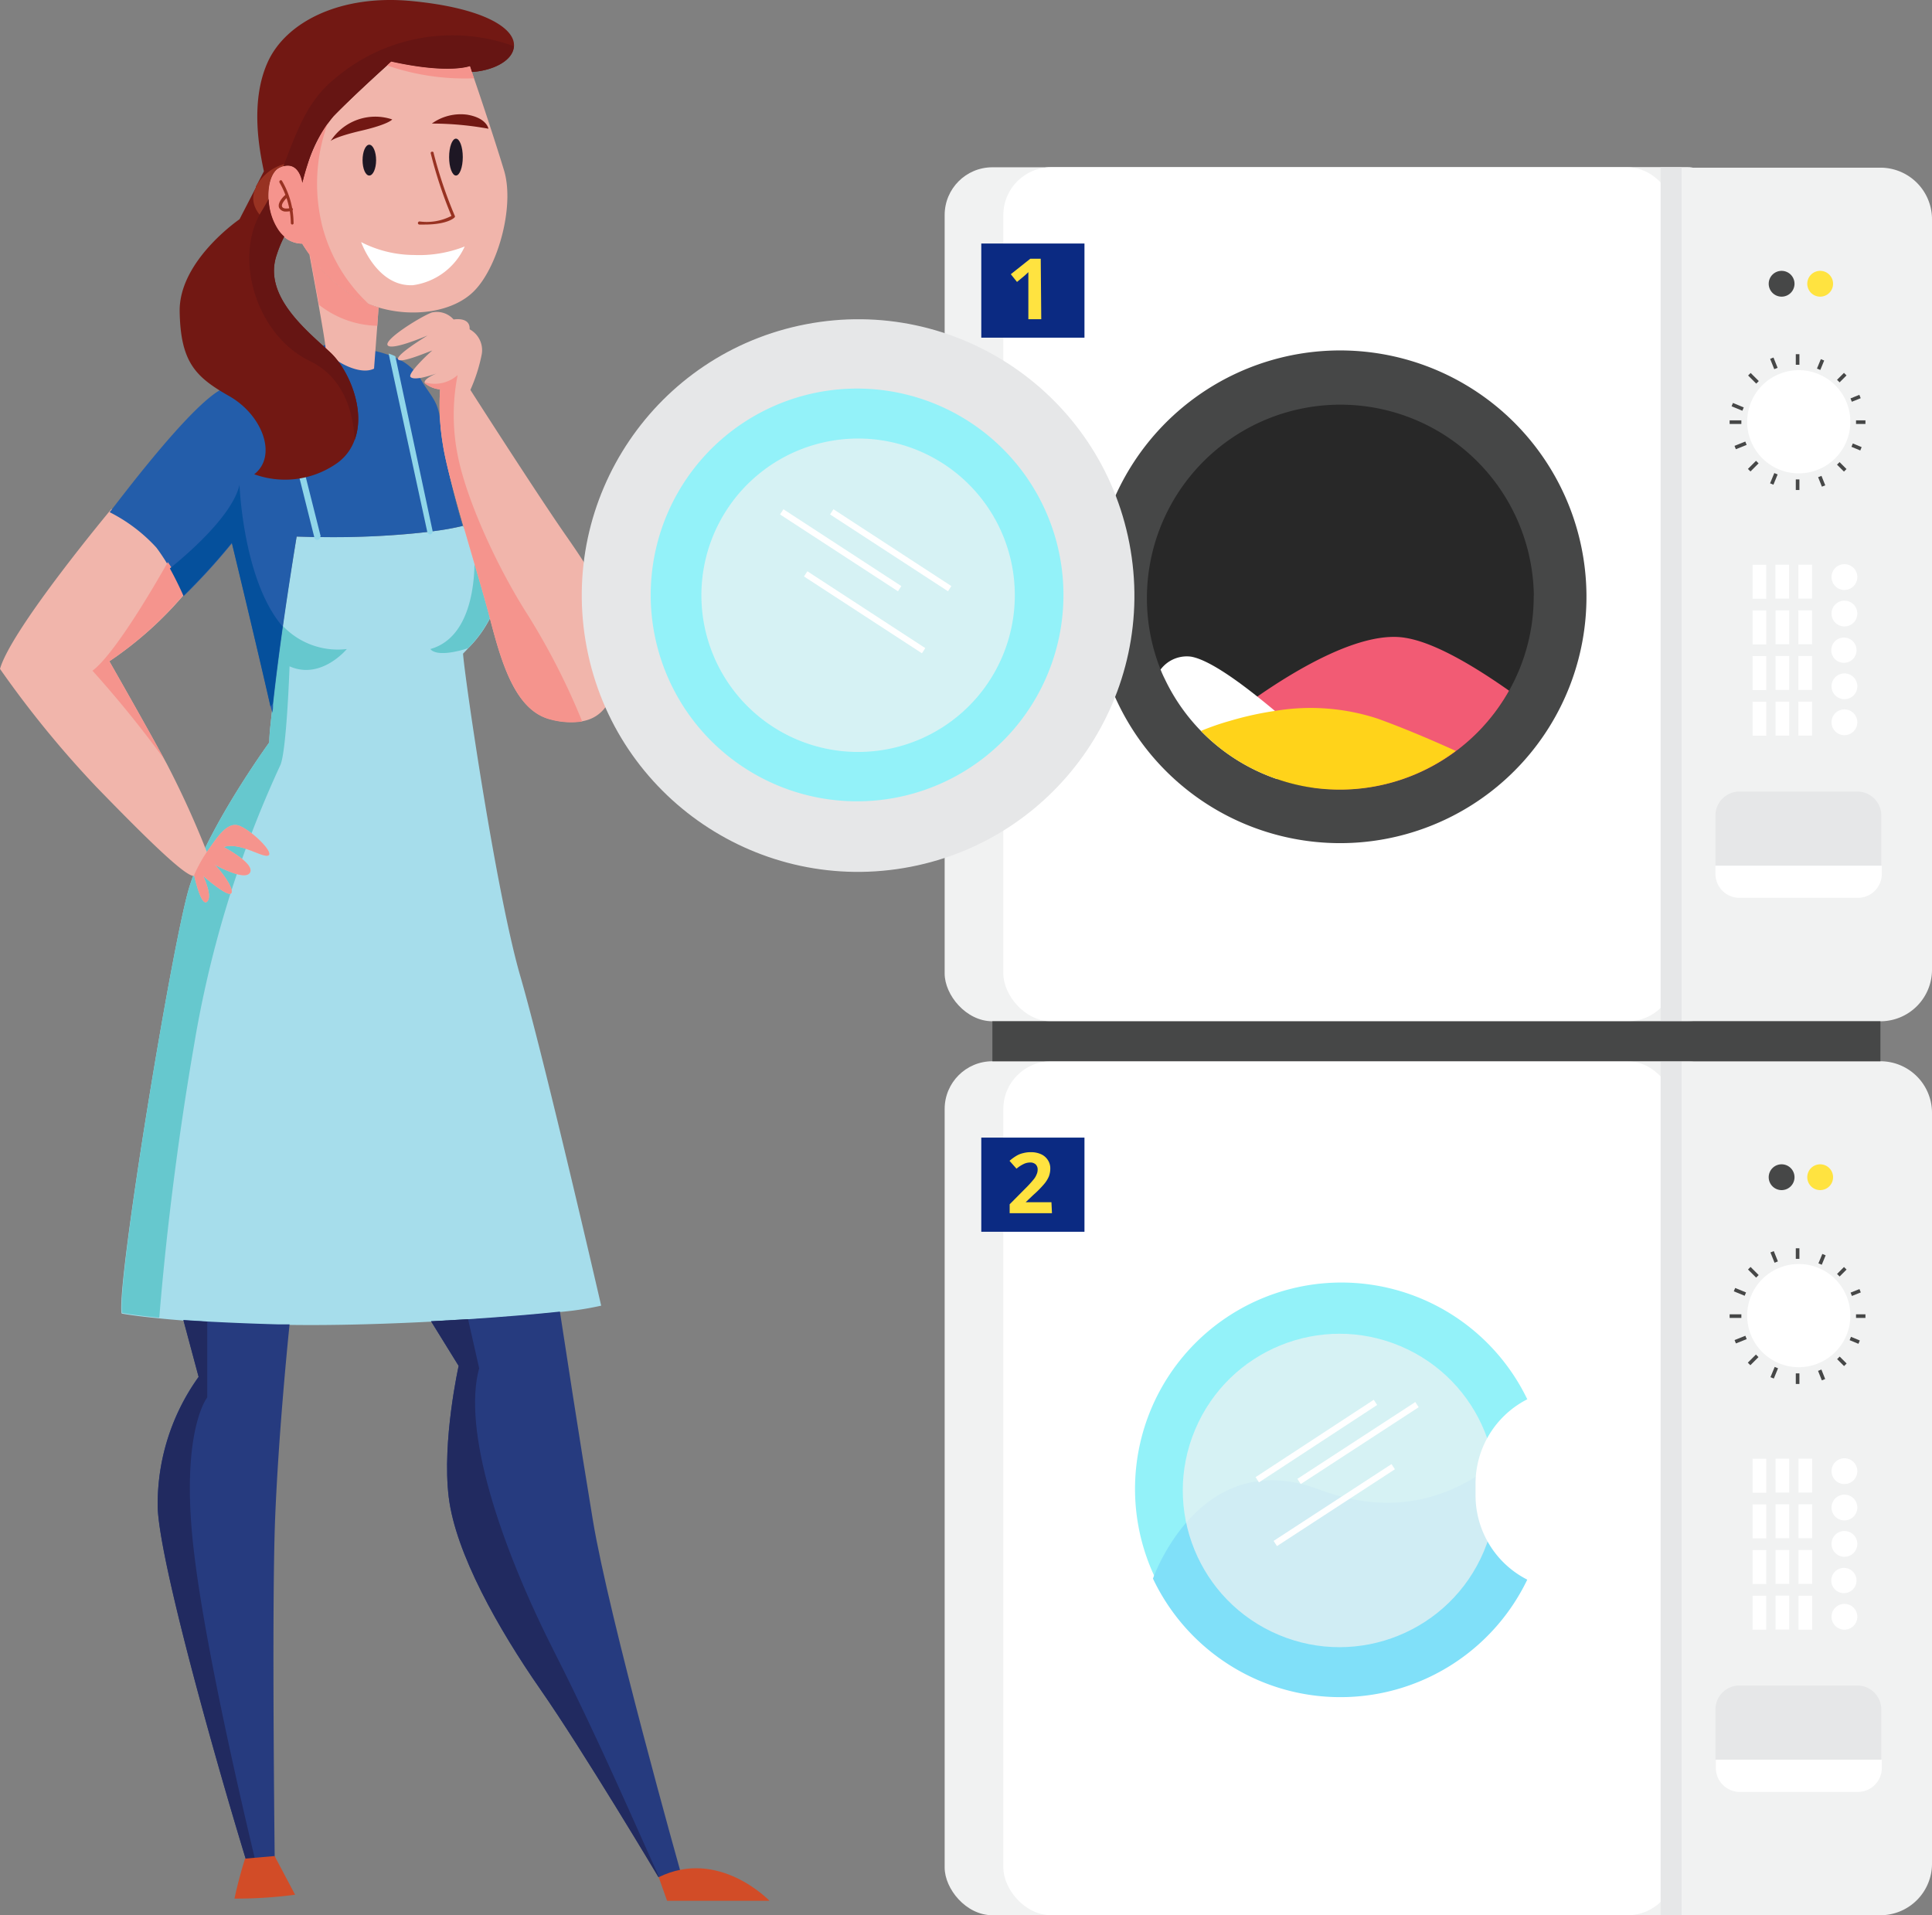 <svg viewBox="0 0 149.79 148.49" xmlns="http://www.w3.org/2000/svg"><rect x="0" y="0" width="149.79" height="148.49" fill="#808080" stroke="none"/><path d="m46.61 101.23a24.18 24.18 0 0 1 -3.2.49c-2.5.27-6.12.55-10 .75-3.7.19-7.61.3-11 .25h-.88c-3.13-.08-5.54-.21-7.35-.34-.71-.06-1.33-.11-1.87-.17-2.07-.2-2.88-.37-2.88-.37-.43-2.14 3.85-28.29 5.21-32.93s6.24-11.35 6.24-11.35c0-.7.11-1.49.2-2.35.21-2.06.53-4.47.84-6.69.53-3.73 1.08-6.92 1.08-6.92 8.87.26 12.89-.82 12.9-.83s.41.87.89 2c.73 1.7 1.61 4 1.43 4.68a9.07 9.07 0 0 1 -1.92 2.81l-.4.42c.14 1.94 2.56 18.52 4.44 25s6.27 25.55 6.27 25.55z" fill="#a6ddeb"/><path d="m38.2 47.45a9.07 9.07 0 0 1 -1.92 2.81c-2.53.8-2.91.06-2.91.06 3.55-1 3.47-6.37 3.4-7.55.73 1.7 1.61 3.97 1.43 4.68z" fill="#66c8ce"/><path d="m26.89 50.32s-2 2.43-4.44 1.34c0 0-.22 6.42-.7 7.63a84.67 84.67 0 0 0 -6.7 21.71c-1.64 9.45-2.41 17.54-2.7 21.16-2.07-.2-2.88-.37-2.88-.37-.47-2.09 3.81-28.24 5.17-32.88s6.24-11.35 6.24-11.35c0-.7.11-1.49.2-2.35.21-2.06.53-4.47.84-6.69a5.87 5.87 0 0 0 4.97 1.8z" fill="#66c8ce"/><path d="m16.05 66.08s-.42 1.65-1 1.82-3.71-2.9-7.59-6.9a79.46 79.46 0 0 1 -7.46-9.14c.88-3.11 8.64-12.4 8.64-12.4a12.5 12.5 0 0 1 3.47 2.94 15.06 15.06 0 0 1 .9 1.22 7.86 7.86 0 0 1 1.21 2.54 28.13 28.13 0 0 1 -5.74 5.11s2.73 4.78 4.26 7.6a0 0 0 0 1 0 0l.18.33a71.64 71.64 0 0 1 3.13 6.88z" fill="#f1b5ab"/><path d="m35.88 40.77a19.47 19.47 0 0 1 -2.34.42l-.46.06a65.16 65.16 0 0 1 -8.26.39h-.47l-1.35-.04s-.53 3.21-1.07 7c-.28 2-.55 4.08-.76 6 0 .23 0 .45-.07.67 0-.14-.07-.29-.11-.46-1-4.42-3-12.7-3-12.7a48.69 48.69 0 0 1 -3.75 4.11s-.43-1-1.05-2.12a15.34 15.34 0 0 0 -1.06-1.64 12.6 12.6 0 0 0 -3.63-2.75c.42-.5 5.86-7.83 8.48-9.42a37.36 37.36 0 0 1 4-2l.44-.2a23.44 23.44 0 0 1 3.83-1.35s2.39.19 3.57.42a8.92 8.92 0 0 1 1.28.35c.17.06.35.13.52.21a4.15 4.15 0 0 1 2 1.68c.85 1.48 1.46 1.69 1.55 3.76a53.49 53.49 0 0 0 1.71 7.61z" fill="#235daa"/><path d="m24.82 41.64a.23.23 0 0 1 -.18.22h-.05a.23.23 0 0 1 -.23-.18v-.06l-3.36-13.43.44-.2 3.42 13.58z" fill="#90d6e9"/><path d="m36.79 22.53c-1.59 1.65-4.71 2.12-7.44 1.31-.25-.08-.51-.16-.75-.26l-.39-.17a11.5 11.5 0 0 1 -4.21-3.67c-.37-.51-.57-.85-.57-.85a2.17 2.17 0 0 1 -1.43-.55c-1.51-1.34-1.54-4.76-.31-5.34 1.52-.71 1.76 1.18 1.76 1.18a14.11 14.11 0 0 1 2-4.72c.13-.16.25-.31.39-.46 1.32-1.33 3.36-3.2 4.16-3.91.2-.2.33-.31.33-.31 4.52 1 6.11.35 6.11.35s.06.17.15.46c0 .13.1.29.16.48.57 1.65 1.72 5.12 2.34 7.18.81 2.75-.47 7.4-2.3 9.28z" fill="#f1b5ab"/><path d="m21.33 117.75c-.29 7.4 0 29 0 29h-1.41c-.17 0-7.4-24-7.69-29.79a16.89 16.89 0 0 1 3.17-10.22l-1.18-4.4 1.85.12c1.52.08 3.33.16 5.5.22h.88c-.21 2.06-.87 8.85-1.12 15.07z" fill="#263b7f"/><path d="m52.78 145.19-1.64.34h-.06s-5.88-9.8-9.17-14.53-6.59-10.58-7.12-14.93.77-10.17.77-10.17l-2.14-3.46 2.87-.16c2.75-.18 5.25-.39 7.12-.59.33 2.16 1.5 9.81 2.55 16.14 1.23 7.5 6.82 27.36 6.82 27.36z" fill="#263b7f"/><path d="m20.81 66.32c-.42.23-2.18-1.06-3.47-.65 0 0 2.35 1.23 2.06 1.94s-2.25-.3-2.77-.58c.4.35 1.56 1.86 1.3 2.22s-2.18-1.34-2.18-1.34.77 1.58.3 2-1-2.06-1-2.06a11.3 11.3 0 0 1 1-1.82c.67-.9 1.52-2.41 2.52-2s2.66 2.05 2.24 2.29z" fill="#f1b5ab"/><path d="m47.9 51.92c-.28 2.58-1.28 3.74-2.76 4a6 6 0 0 1 -2.41-.14c-2.73-.63-3.82-4.27-4.73-7.78s-3.24-10.76-3.65-13.46a18.59 18.59 0 0 1 -.23-4.35 2.2 2.2 0 0 1 -1.12-.43.17.17 0 0 1 -.08-.12c0-.23.47-.49.91-.68-.69.24-1.73.54-2 .27s1.58-2 1.69-2.05c-.12 0-2.35 1-2.64.7s2-1.7 2.27-1.87c-.29.12-2.84 1.2-3.1.75s2.51-2.18 3.42-2.53a1.74 1.74 0 0 1 1.7.54s1.3-.24 1.24.76a1.84 1.84 0 0 1 .94 1.94 12.89 12.89 0 0 1 -.88 2.76c.11.18 5.23 8.17 7.4 11.28s4.44 6.59 4.03 10.41z" fill="#f1b5ab"/><path d="m51.07 145.54.65 1.83h7.94s-3.94-4.12-8.59-1.83z" fill="#d24c27"/><path d="m29.35 23.84-.1 1.42-.25 3.32c-1.29.65-3.76-1-3.76-1.58 0-.27-.26-1.79-.54-3.37-.34-1.9-.71-3.89-.71-3.89a11.5 11.5 0 0 0 4.19 3.67 9.2 9.2 0 0 0 1.17.43z" fill="#f1b5ab"/><path d="m39.85 3.49a.28.28 0 0 1 0 .09c-.07 1.16-1.68 1.9-3.25 2-.09-.29-.15-.46-.15-.46s-1.59.65-6.11-.35c0 0-2.82 2.53-4.47 4.23a10.36 10.36 0 0 0 -2 3.7c-.28.86-.42 1.48-.42 1.48s-.2-1.64-1.47-1.29a2.12 2.12 0 0 0 -.29.11c-.63.29-.92 1.3-.86 2.42a4.58 4.58 0 0 0 .78 2.43 2.83 2.83 0 0 0 .43.48 9.32 9.32 0 0 0 -.58 1.4c-1.12 3.2 2.35 5.91 4.17 7.61 1.38 1.3 2.74 4.41 1.87 6.75a3.75 3.75 0 0 1 -1.5 1.91 7 7 0 0 1 -6.29.77c1.82-1.41.65-4.59-1.94-6.06s-3.77-2.6-3.84-6.55 4.64-7.16 4.64-7.16l1.27-2.46s0 0 0 0v-.06l.62-1.2c-.32-1.52-1.11-5.36.3-8.47s5.63-5.26 11.15-4.73 7.94 2.06 7.94 3.41z" fill="#721813"/><path d="m23.87 12.71c-.28.86-.42 1.48-.42 1.48s-.24-1.89-1.76-1.19c-1.1.51-1.19 3.31-.08 4.85-1.18-.69-2.49-1.84-1.77-3.31v-.06a3.55 3.55 0 0 1 4.03-1.77z" fill="#983222"/><path d="m33.54 41.17s0 0 0 0a.22.22 0 0 1 -.18.26.23.23 0 0 1 -.23-.18l-3-13.84c.17.06.35.13.52.21z" fill="#90d6e9"/><path d="m8.48 51.27s2.73 4.78 4.26 7.6a87.38 87.38 0 0 0 -5.57-6.87c1.66-1.23 4.68-6.35 5.84-8.42a7.86 7.86 0 0 1 1.21 2.54 28.13 28.13 0 0 1 -5.74 5.15z" fill="#f5948d"/><path d="m20.81 66.32c-.42.23-2.18-1.06-3.47-.65 0 0 2.35 1.23 2.06 1.94s-2.25-.3-2.77-.58c.4.35 1.56 1.86 1.3 2.22s-2.18-1.34-2.18-1.34.77 1.58.3 2-1-2.06-1-2.06a11.3 11.3 0 0 1 1-1.82c.67-.9 1.52-2.41 2.52-2s2.66 2.05 2.24 2.29z" fill="#f5948d"/><path d="m45.14 55.94a6 6 0 0 1 -2.41-.14c-2.73-.65-3.82-4.29-4.73-7.8s-3.24-10.76-3.65-13.46a18.59 18.59 0 0 1 -.23-4.35 2.2 2.2 0 0 1 -1.12-.43.17.17 0 0 1 -.08-.12 2.68 2.68 0 0 0 2.56-.56 16 16 0 0 0 0 6.19c.66 3.4 3 8.61 5.48 12.47a53.79 53.79 0 0 1 4.18 8.2z" fill="#f5948d"/><path d="m29.35 23.84-.1 1.42a7.58 7.58 0 0 1 -4.52-1.63c-.34-1.9-.71-3.89-.71-3.89a11.5 11.5 0 0 0 4.19 3.67 9.2 9.2 0 0 0 1.14.43z" fill="#f5948d"/><path d="m28.6 23.58-.39-.17a11.5 11.5 0 0 1 -4.21-3.67c-.37-.51-.57-.85-.57-.85a2.17 2.17 0 0 1 -1.43-.55c-1.51-1.34-1.54-4.76-.31-5.34 1.52-.71 1.76 1.18 1.76 1.18a14.11 14.11 0 0 1 2-4.72 13.59 13.59 0 0 0 -.43 8.2 12.54 12.54 0 0 0 3.58 5.92z" fill="#f5948d"/><path d="m36.75 6.07a18.39 18.39 0 0 1 -6.75-1c.2-.2.33-.31.33-.31 4.52 1 6.11.35 6.11.35s.06.17.15.46c.05.15.1.31.16.5z" fill="#f5948d"/><path d="m32.9 17.41h-.38a.12.12 0 0 1 -.12-.12.13.13 0 0 1 .13-.12 4.17 4.17 0 0 0 2.47-.43 33.84 33.84 0 0 1 -1.61-4.87.11.11 0 0 1 .12-.11.1.1 0 0 1 .11.11 33.94 33.94 0 0 0 1.63 4.84.12.12 0 0 1 0 .14s-.48.56-2.35.56z" fill="#983222"/><path d="m25.63 10.94a4.12 4.12 0 0 1 4.78-1.68s-.25.37-2.39.87-2.39.81-2.39.81z" fill="#721813"/><path d="m33.48 9.58a3.84 3.84 0 0 1 2.73-.69c1.53.25 1.66 1.09 1.66 1.09a24.66 24.66 0 0 0 -4.39-.4z" fill="#721813"/><path d="m28 18.77a9.06 9.06 0 0 0 4.1 1 9.64 9.64 0 0 0 3.93-.66 5.18 5.18 0 0 1 -4 3c-2.81.15-4.03-3.34-4.03-3.34z" fill="#fff"/><path d="m22.65 17.41a.12.12 0 0 1 -.1-.13 6.54 6.54 0 0 0 -.88-3.13.13.13 0 0 1 .03-.15.11.11 0 0 1 .15 0 6.5 6.5 0 0 1 .91 3.27.11.11 0 0 1 -.11.14z" fill="#983222"/><path d="m22.2 16.4a.57.57 0 0 1 -.56-.29c-.17-.42.42-.95.49-1a.12.12 0 0 1 .17 0 .14.14 0 0 1 0 .17c-.14.12-.52.52-.43.74s.54.14.69.1a.11.11 0 0 1 .14.08.11.11 0 0 1 -.08.14 1.36 1.36 0 0 1 -.42.06z" fill="#983222"/><path d="m29.16 12.42c0 .66-.24 1.19-.53 1.19s-.52-.53-.52-1.19.23-1.2.52-1.2.53.54.53 1.2z" fill="#1e1724"/><path d="m35.88 12.18c0 .79-.24 1.43-.53 1.43s-.53-.64-.53-1.43.24-1.43.53-1.43.53.64.53 1.43z" fill="#1e1724"/><path d="m21.91 48.57c-.28 2-.55 4.08-.76 6l-.18.21c-1-4.42-3-12.7-3-12.7a48.69 48.69 0 0 1 -3.75 4.11s-.43-1-1.05-2.12c1.5-1.21 4.86-4.14 5.4-6.48 0-.03.26 7.41 3.34 10.98z" fill="#05509c"/><path d="m25.63 27.35c1.38 1.3 2.74 4.41 1.87 6.75-.09-1.78-.67-4.77-3.48-6.11-4.15-2-6-8.06-3.68-11.71.17-.28.33-.57.49-.85a4.58 4.58 0 0 0 .78 2.43 2.83 2.83 0 0 0 .43.48 9.32 9.32 0 0 0 -.58 1.4c-1.12 3.2 2.35 5.91 4.17 7.61z" fill="#661513"/><path d="m39.84 3.58c-.07 1.16-1.68 1.9-3.25 2-.09-.29-.15-.46-.15-.46s-1.59.65-6.11-.35c0 0-2.82 2.53-4.47 4.23a10.36 10.36 0 0 0 -2 3.7c-.28.86-.42 1.48-.42 1.48s-.2-1.64-1.47-1.29c1-2.58 1.82-5.07 4-6.8a14 14 0 0 1 13.87-2.51z" fill="#661513"/><path d="m43.1 128.32c3.28 6.45 6.44 13.8 8 17.21h-.06s-5.84-9.8-9.13-14.53-6.59-10.58-7.12-14.93.77-10.17.77-10.17l-2.14-3.46 2.87-.16.86 3.8c-1.3 4.73 1.52 13.55 5.95 22.24z" fill="#212a60"/><path d="m52.19 146.09s0 0-.07-.05z" fill="#7a1715"/><path d="m20.41 146.77h-.49c-.17 0-7.4-24-7.69-29.79a16.89 16.89 0 0 1 3.17-10.22l-1.18-4.4 1.85.12v5.86s-2.18 2.71-1 12.23c1.02 8.43 4.52 22.91 5.34 26.2z" fill="#212a60"/><path d="m19 144.1c-.55 1.74-.82 3.1-.82 3.1a34.44 34.44 0 0 0 4.7-.3l-1.59-3z" fill="#d24c27"/><rect fill="#f1f2f2" height="66.21" rx="3.7" width="61.27" x="73.24" y="82.28"/><rect fill="#f1f2f2" height="66.21" rx="3.7" width="56.71" x="77.79" y="82.28"/><rect fill="#fff" height="66.21" rx="3.7" width="52.1" x="77.79" y="82.28"/><path d="m145.79 148.49h-15.41v-66.21h15.41a4 4 0 0 1 4 4v58.21a4 4 0 0 1 -4 4z" fill="#f1f2f2"/><path d="m96.46 114.57h66.21v1.63h-66.21z" fill="#e6e7e8" transform="matrix(0 1 -1 0 244.95 -14.18)"/><path d="m134.9 130.68h9.1a1.86 1.86 0 0 1 1.86 1.86v3.89a0 0 0 0 1 0 0h-12.86a0 0 0 0 1 0 0v-3.89a1.86 1.86 0 0 1 1.9-1.86z" fill="#e6e7e8"/><path d="m133 136.43h12.9a0 0 0 0 1 0 0v.64a1.86 1.86 0 0 1 -1.86 1.86h-9.15a1.86 1.86 0 0 1 -1.86-1.86v-.64a0 0 0 0 1 -.03 0z" fill="#fff"/><path d="m141.12 92.27a1 1 0 1 1 1-1 1 1 0 0 1 -1 1z" fill="#ffe340"/><path d="m138.13 92.27a1 1 0 1 1 1-1 1 1 0 0 1 -1 1z" fill="#464747"/><path d="m139.46 106a4 4 0 1 1 4-4 4 4 0 0 1 -4 4z" fill="#fff"/><path d="m139.46 104.9a2.86 2.86 0 1 1 2.86-2.86 2.86 2.86 0 0 1 -2.86 2.86z" fill="#fff"/><path d="m140.45 99.52h.44v5.05h-.44z" fill="#fff" transform="matrix(0 1 -1 0 242.71 -38.62)"/><path d="m134.1 101.9h.91v.28h-.91z" fill="#464747"/><path d="m143.9 101.9h.73v.28h-.73z" fill="#464747"/><path d="m139.23 96.78h.28v.82h-.28z" fill="#464747"/><path d="m139.23 106.48h.28v.82h-.28z" fill="#464747"/><path d="m135.82 98.19h.28v.89h-.28z" fill="#464747" transform="matrix(.707 -.707 .707 .707 -29.92 125.03)"/><path d="m142.68 105.12h.28v.76h-.28z" fill="#464747" transform="matrix(.707 -.707 .707 .707 -32.76 131.93)"/><path d="m142.44 98.45h.76v.28h-.76z" fill="#464747" transform="matrix(.707 -.707 .707 .707 -27.88 129.87)"/><path d="m135.51 105.31h.89v.28h-.89z" fill="#464747" transform="matrix(.707 -.707 .707 .707 -34.75 127)"/><path d="m137.43 97.12h.28v.86h-.28z" fill="#464747" transform="matrix(.928 -.372 .372 .928 -26.4 58.1)"/><path d="m141.04 106.17h.28v.79h-.28z" fill="#464747" transform="matrix(.929 -.371 .371 .929 -29.46 59.98)"/><path d="m143.54 100.09h.74v.28h-.74z" fill="#464747" transform="matrix(.928 -.372 .372 .928 -26.96 60.73)"/><path d="m134.45 103.69h.9v.28h-.9z" fill="#464747" transform="matrix(.929 -.371 .371 .929 -28.89 57.45)"/><path d="m140.83 97.4h.79v.28h-.79z" fill="#464747" transform="matrix(.382 -.924 .924 .382 -2.81 190.87)"/><path d="m137.1 106.38h.86v.28h-.86z" fill="#464747" transform="matrix(.381 -.925 .925 .381 -13.37 193.06)"/><path d="m143.76 103.54h.28v.74h-.28z" fill="#464747" transform="matrix(.381 -.924 .924 .381 -7.04 197.29)"/><path d="m134.78 99.76h.28v.91h-.28z" fill="#464747" transform="matrix(.38 -.925 .925 .38 -9.07 186.88)"/><g fill="#fff"><path d="m143 115.06a1 1 0 1 1 1-1 1 1 0 0 1 -1 1z"/><path d="m143 117.88a1 1 0 1 1 1-1 1 1 0 0 1 -1 1z"/><path d="m143 120.7a1 1 0 1 1 1-1 1 1 0 0 1 -1 1z"/><circle cx="142.96" cy="122.54" r=".98"/><path d="m143 126.35a1 1 0 1 1 1-1 1 1 0 0 1 -1 1z"/><path d="m138.65 113.88h2.63v1.06h-2.63z" transform="matrix(0 1 -1 0 254.38 -25.56)"/><path d="m138.65 117.42h2.63v1.06h-2.63z" transform="matrix(0 1 -1 0 257.92 -22.02)"/><path d="m138.65 120.96h2.63v1.06h-2.63z" transform="matrix(0 1 -1 0 261.46 -18.48)"/><path d="m138.65 124.5h2.63v1.06h-2.63z" transform="matrix(0 1 -1 0 265 -14.93)"/><path d="m136.87 113.88h2.63v1.06h-2.63z" transform="matrix(0 1 -1 0 252.6 -23.78)"/><path d="m136.87 117.42h2.63v1.06h-2.63z" transform="matrix(0 1 -1 0 256.14 -20.24)"/><path d="m136.87 120.96h2.63v1.06h-2.63z" transform="matrix(0 1 -1 0 259.68 -16.7)"/><path d="m136.87 124.5h2.63v1.06h-2.63z" transform="matrix(0 1 -1 0 263.22 -13.16)"/><path d="m135.1 113.88h2.63v1.06h-2.63z" transform="matrix(0 1 -1 0 250.82 -22)"/><path d="m135.1 117.42h2.63v1.06h-2.63z" transform="matrix(0 1 -1 0 254.36 -18.46)"/><path d="m135.1 120.96h2.63v1.06h-2.63z" transform="matrix(0 1 -1 0 257.9 -14.92)"/><path d="m135.1 124.5h2.63v1.06h-2.63z" transform="matrix(0 1 -1 0 261.44 -11.38)"/><circle cx="103.87" cy="115.48" r="21.42" transform="matrix(.987 -.159 .159 .987 -17.02 17.96)"/></g><path d="m120 115.48a16 16 0 1 1 -.81-5.07 16.08 16.08 0 0 1 .81 5.07z" fill="#93f2f9"/><path d="m120 115.48a16.08 16.08 0 0 1 -30.61 6.91s3.61-10.39 12.88-6.91c9 3.39 14.38-2.45 16.87-5.07a16 16 0 0 1 .86 5.07z" fill="#80e0f9"/><circle cx="103.87" cy="115.48" fill="#f1f2f2" opacity=".71" r="12.15" transform="matrix(.389 -.921 .921 .389 -42.91 166.3)"/><path d="m95.91 111.71h10.91v.48h-10.91z" fill="#fff" transform="matrix(.84 -.55 .55 .84 -44.66 73.44)"/><path d="m99.79 111.71h10.91v.48h-10.91z" fill="#fff" transform="matrix(.838 -.546 .546 .838 -44.03 75.53)"/><path d="m97.94 116.52h10.91v.48h-10.91z" fill="#fff" transform="matrix(.838 -.546 .546 .838 -46.95 75.3)"/><path d="m121.74 107.69a0 0 0 0 1 0 0v15.58a0 0 0 0 1 0 0 7.34 7.34 0 0 1 -7.34-7.34v-.93a7.34 7.34 0 0 1 7.34-7.31z" fill="#fff"/><path d="m76.08 88.2h8v7.3h-8z" fill="#0b2a82"/><path d="m81.56 94.06h-3.28v-.69l1.18-1.19a9 9 0 0 0 .68-.74 1.36 1.36 0 0 0 .23-.39.86.86 0 0 0 .08-.36.54.54 0 0 0 -.16-.42.61.61 0 0 0 -.42-.14 1.15 1.15 0 0 0 -.53.13 2.54 2.54 0 0 0 -.53.35l-.54-.61a3.79 3.79 0 0 1 .57-.41 1.78 1.78 0 0 1 .5-.19 2.25 2.25 0 0 1 .6-.07 1.87 1.87 0 0 1 .78.16 1.21 1.21 0 0 1 .52.45 1.14 1.14 0 0 1 .19.66 1.74 1.74 0 0 1 -.11.61 2.29 2.29 0 0 1 -.36.58 7.93 7.93 0 0 1 -.84.85l-.6.57h2z" fill="#ffe340"/><rect fill="#f1f2f2" height="66.21" rx="3.7" width="61.27" x="73.24" y="12.97"/><rect fill="#f1f2f2" height="66.21" rx="3.7" width="56.71" x="77.79" y="12.97"/><rect fill="#fff" height="66.21" rx="3.7" width="52.1" x="77.79" y="12.97"/><path d="m145.79 79.18h-15.41v-66.18h15.41a4 4 0 0 1 4 4v58.18a4 4 0 0 1 -4 4z" fill="#f1f2f2"/><path d="m96.46 45.26h66.21v1.63h-66.21z" fill="#e6e7e8" transform="matrix(0 1 -1 0 175.64 -83.49)"/><path d="m134.89 61.37h9.11a1.86 1.86 0 0 1 1.86 1.86v3.89a0 0 0 0 1 0 0h-12.86a0 0 0 0 1 0 0v-3.89a1.86 1.86 0 0 1 1.89-1.86z" fill="#e6e7e8"/><path d="m133 67.12h12.9a0 0 0 0 1 0 0v.64a1.86 1.86 0 0 1 -1.9 1.85h-9.15a1.86 1.86 0 0 1 -1.85-1.85v-.64a0 0 0 0 1 0 0z" fill="#fff"/><path d="m141.12 23a1 1 0 1 1 1-1 1 1 0 0 1 -1 1z" fill="#ffe340"/><path d="m138.13 23a1 1 0 1 1 1-1 1 1 0 0 1 -1 1z" fill="#464747"/><path d="m139.46 36.7a4 4 0 1 1 4-4 4 4 0 0 1 -4 4z" fill="#fff"/><path d="m139.46 35.59a2.86 2.86 0 1 1 2.86-2.86 2.86 2.86 0 0 1 -2.86 2.86z" fill="#fff"/><path d="m140.45 30.21h.44v5.05h-.44z" fill="#fff" transform="matrix(0 1 -1 0 173.39 -107.94)"/><path d="m134.1 32.59h.91v.28h-.91z" fill="#464747"/><path d="m143.9 32.59h.73v.28h-.73z" fill="#464747"/><path d="m139.23 27.46h.28v.82h-.28z" fill="#464747"/><path d="m139.23 37.17h.28v.82h-.28z" fill="#464747"/><path d="m135.82 28.88h.28v.89h-.28z" fill="#464747" transform="matrix(.707 -.707 .707 .707 19.09 104.72)"/><path d="m142.68 35.8h.28v.76h-.28z" fill="#464747" transform="matrix(.707 -.707 .707 .707 16.24 111.59)"/><path d="m142.44 29.14h.76v.28h-.76z" fill="#464747" transform="matrix(.707 -.707 .707 .707 21.12 109.55)"/><path d="m135.51 36h.89v.28h-.89z" fill="#464747" transform="matrix(.707 -.707 .707 .707 14.26 106.71)"/><path d="m137.43 27.81h.28v.86h-.28z" fill="#464747" transform="matrix(.928 -.372 .372 .928 -.64 53.14)"/><path d="m141.04 36.86h.28v.79h-.28z" fill="#464747" transform="matrix(.929 -.371 .371 .929 -3.74 55.08)"/><path d="m143.54 30.77h.74v.28h-.74z" fill="#464747" transform="matrix(.928 -.372 .372 .928 -1.18 55.73)"/><path d="m134.45 34.38h.9v.28h-.9z" fill="#464747" transform="matrix(.929 -.371 .371 .929 -3.18 52.51)"/><path d="m140.83 28.09h.79v.28h-.79z" fill="#464747" transform="matrix(.381 -.924 .924 .381 61.26 148)"/><path d="m137.1 37.06h.86v.28h-.86z" fill="#464747" transform="matrix(.381 -.925 .925 .381 50.72 150.17)"/><path d="m143.76 34.23h.28v.74h-.28z" fill="#464747" transform="matrix(.382 -.924 .924 .382 57 154.4)"/><path d="m134.78 30.44h.28v.91h-.28z" fill="#464747" transform="matrix(.38 -.92 .92 .38 55.03 143.93)"/><path d="m143 45.74a1 1 0 1 1 1-1 1 1 0 0 1 -1 1z" fill="#fff"/><path d="m143 48.57a1 1 0 1 1 1-1 1 1 0 0 1 -1 1z" fill="#fff"/><circle cx="142.96" cy="50.41" fill="#fff" r=".98"/><path d="m143 54.21a1 1 0 1 1 1-1 1 1 0 0 1 -1 1z" fill="#fff"/><path d="m143 57a1 1 0 1 1 1-1 1 1 0 0 1 -1 1z" fill="#fff"/><path d="m138.65 44.57h2.63v1.06h-2.63z" fill="#fff" transform="matrix(0 1 -1 0 185.06 -94.87)"/><path d="m138.65 48.11h2.63v1.06h-2.63z" fill="#fff" transform="matrix(0 1 -1 0 188.6 -91.33)"/><path d="m138.65 51.65h2.63v1.06h-2.63z" fill="#fff" transform="matrix(0 1 -1 0 192.14 -87.79)"/><path d="m138.65 55.19h2.63v1.06h-2.63z" fill="#fff" transform="matrix(0 1 -1 0 195.68 -84.25)"/><path d="m136.87 44.57h2.63v1.06h-2.63z" fill="#fff" transform="matrix(0 1 -1 0 183.28 -93.09)"/><path d="m136.87 48.11h2.63v1.06h-2.63z" fill="#fff" transform="matrix(0 1 -1 0 186.83 -89.55)"/><path d="m136.87 51.65h2.63v1.06h-2.63z" fill="#fff" transform="matrix(0 1 -1 0 190.37 -86.01)"/><path d="m136.87 55.19h2.63v1.06h-2.63z" fill="#fff" transform="matrix(0 1 -1 0 193.91 -82.47)"/><path d="m135.1 44.57h2.63v1.06h-2.63z" fill="#fff" transform="matrix(0 1 -1 0 181.51 -91.31)"/><path d="m135.1 48.11h2.63v1.06h-2.63z" fill="#fff" transform="matrix(0 1 -1 0 185.05 -87.77)"/><path d="m135.1 51.65h2.63v1.06h-2.63z" fill="#fff" transform="matrix(0 1 -1 0 188.59 -84.23)"/><path d="m135.1 55.19h2.63v1.06h-2.63z" fill="#fff" transform="matrix(0 1 -1 0 192.13 -80.69)"/><path d="m123 46.17a19.1 19.1 0 1 1 -1-6 19.12 19.12 0 0 1 1 6z" fill="#464747"/><circle cx="66.53" cy="46.17" fill="#e6e7e8" r="21.42" transform="matrix(.982 -.189 .189 .982 -7.53 13.41)"/><path d="m50.45 46.17a16 16 0 1 0 .81-5.07 16.08 16.08 0 0 0 -.81 5.07z" fill="#93f2f9"/><path d="m54.38 46.17a12.15 12.15 0 1 0 12.15-12.17 12.15 12.15 0 0 0 -12.15 12.17z" fill="#f1f2f2" opacity=".71"/><path d="m68.79 37.18h.48v10.91h-.48z" fill="#fff" transform="matrix(.546 -.838 .838 .546 -4.36 77.23)"/><path d="m64.91 37.18h.48v10.91h-.48z" fill="#fff" transform="matrix(.546 -.838 .838 .546 -6.12 73.98)"/><path d="m66.77 41.99h.48v10.91h-.48z" fill="#fff" transform="matrix(.546 -.838 .838 .546 -9.31 77.72)"/><path d="m118.91 46.17a14.88 14.88 0 0 1 -1.91 7.38 15 15 0 0 1 -13.1 7.66 15.34 15.34 0 0 1 -2.05-.14 14.77 14.77 0 0 1 -2.85-.67 15 15 0 0 1 -8.7-7.77 7.84 7.84 0 0 1 -.32-.72 15 15 0 1 1 28.94-5.74z" fill="#282828"/><path d="m117 53.55a15 15 0 0 1 -13.1 7.66 15.34 15.34 0 0 1 -2.05-.14l-1.15-.92-5.32-4.26-.21-.17s.9-.72 2.32-1.72c3-2.08 8.1-5.16 11.52-4.54 2.27.38 5.3 2.2 7.99 4.09z" fill="#f25b74"/><path d="m103.87 59.66-3.2.49-1.67.25a15 15 0 0 1 -8.7-7.77 7.84 7.84 0 0 1 -.32-.72 2.54 2.54 0 0 1 2.36-1c1.22.21 3.19 1.54 5.16 3.11.47.37.94.76 1.4 1.14 2.65 2.2 4.97 4.5 4.97 4.5z" fill="#fff"/><path d="m112.87 58.22a15 15 0 0 1 -9 3 15.34 15.34 0 0 1 -2.05-.14 14.77 14.77 0 0 1 -2.82-.68 15 15 0 0 1 -5.89-3.73 19.4 19.4 0 0 1 2.25-.78 25.06 25.06 0 0 1 3.54-.78 16.7 16.7 0 0 1 7.92.61c1.96.71 4.07 1.6 6.05 2.5z" fill="#ffd31a"/><path d="m76.08 18.88h8v7.3h-8z" fill="#0b2a82"/><path d="m80.73 24.75h-1v-3.16-.49c-.17.16-.28.27-.35.32l-.53.44-.48-.6 1.51-1.2h.81z" fill="#ffe340"/><path d="m76.94 79.18h68.85v3.1h-68.85z" fill="#464747"/></svg>
